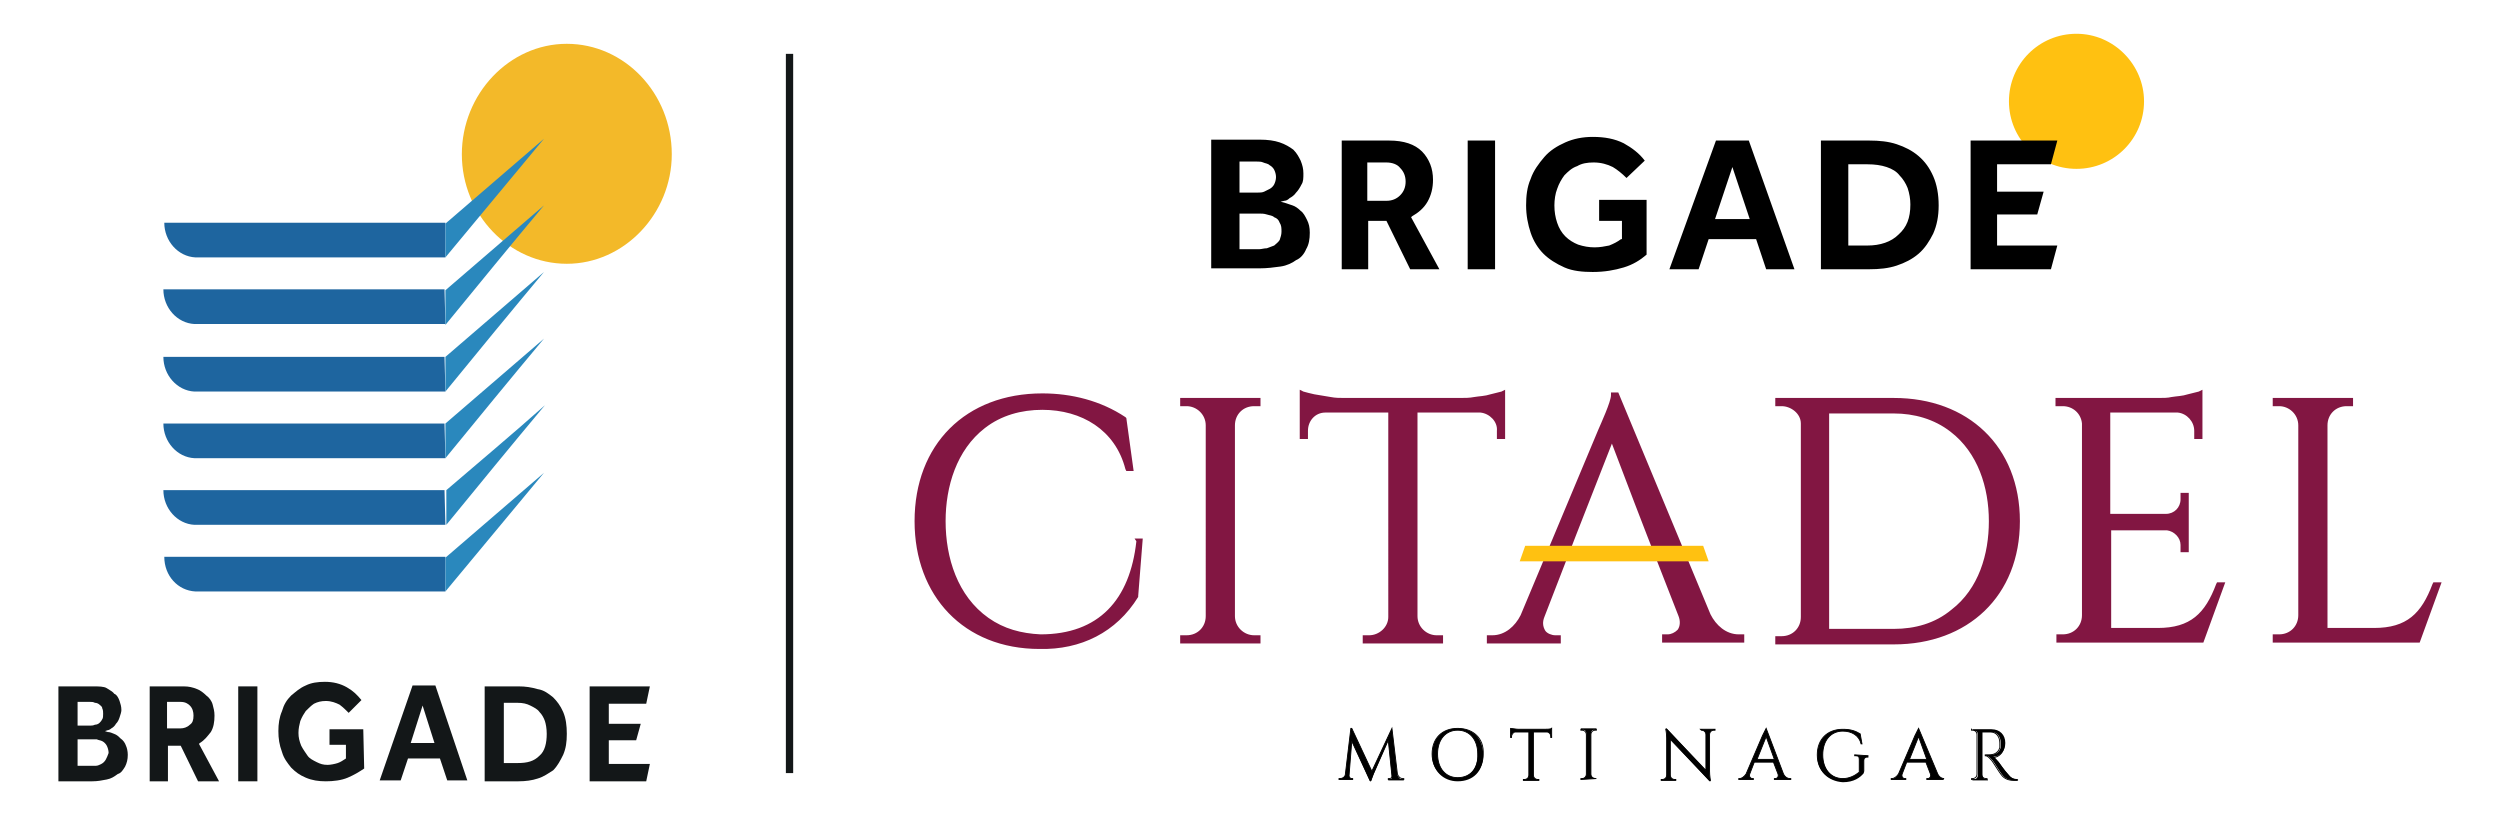 <?xml version="1.0" encoding="utf-8"?>
<!-- Generator: Adobe Illustrator 25.0.0, SVG Export Plug-In . SVG Version: 6.00 Build 0)  -->
<svg version="1.1" id="Layer_1" xmlns="http://www.w3.org/2000/svg" xmlns:xlink="http://www.w3.org/1999/xlink" x="0px" y="0px"
	 viewBox="0 0 273.9 89.2" style="enable-background:new 0 0 273.9 89.2;" xml:space="preserve">
<style type="text/css">
	.st0{fill:#F3B929;}
	.st1{fill:#1E659F;}
	.st2{fill:#2A88BD;}
	.st3{fill:#131718;}
	.st4{fill:#821642;}
	.st5{fill:#FFC111;}
	.st6{fill:none;stroke:#000000;stroke-width:9.829744e-02;stroke-miterlimit:22.926;}
</style>
<g>
	<g id="XMLID_73_">
		<g id="XMLID_26_">
			<path id="Fill-44" class="st0" d="M62.1,4.8c-6.3,0-11.5,5.5-11.5,12.1s5.2,12,11.5,12s11.5-5.5,11.5-12
				C73.6,10.2,68.4,4.8,62.1,4.8"/>
			<path id="Fill-45" class="st1" d="M48.8,28.2H21.4c-1.9-0.1-3.4-1.8-3.4-3.8c5,0,19,0,30.8,0V28.2L48.8,28.2z M48.8,64.8H21.4
				l0,0C19.5,64.7,18,63.1,18,61c5,0,19,0,30.8,0V64.8L48.8,64.8z M48.8,35.5c-9.1,0-18.2,0-27.3,0c-0.1,0-0.1,0-0.2,0l0,0
				c-1.9-0.1-3.4-1.8-3.4-3.8c5,0,19,0,30.8,0L48.8,35.5L48.8,35.5z M48.8,42.9c-9.1,0-18.2,0-27.3,0c-0.1,0-0.1,0-0.2,0l0,0
				c-1.9-0.1-3.4-1.8-3.4-3.8c5,0,19,0,30.8,0L48.8,42.9L48.8,42.9z M48.8,50.2c-9.1,0-18.2,0-27.3,0c-0.1,0-0.1,0-0.2,0l0,0
				c-1.9-0.1-3.4-1.8-3.4-3.8c5,0,19,0,30.8,0L48.8,50.2L48.8,50.2z M48.8,57.5c-9.1,0-18.2,0-27.3,0c-0.1,0-0.1,0-0.2,0l0,0
				c-1.9-0.1-3.4-1.8-3.4-3.8c5,0,19,0,30.8,0L48.8,57.5L48.8,57.5z"/>
			<path id="Fill-46" class="st2" d="M48.8,24.5l10.8-9.3l-10.8,13V24.5z M48.8,61.1l10.8-9.3l-10.8,13V61.1z M48.8,31.8
				c3.6-3.1,7.2-6.2,10.8-9.3c-3.6,4.3-7.2,8.7-10.8,13.1V31.8z M48.8,39.1c3.6-3.1,7.2-6.2,10.8-9.3c-3.6,4.3-7.2,8.7-10.8,13.1
				V39.1z M48.8,46.4c3.6-3.1,7.2-6.2,10.8-9.3c-3.6,4.3-7.2,8.7-10.8,13.1V46.4z M59.7,44.4c-3.6,4.3-7.2,8.7-10.8,13.1v-3.8
				C52.4,50.7,56.1,47.6,59.7,44.4L59.7,44.4z"/>
			<path id="Fill-47" class="st3" d="M11.6,83.2c-0.1,0.2-0.3,0.4-0.5,0.5s-0.4,0.2-0.6,0.2s-0.4,0-0.6,0H8.5V81H10
				c0.2,0,0.4,0,0.6,0c0.2,0.1,0.4,0.1,0.6,0.2c0.2,0.1,0.4,0.3,0.5,0.5s0.2,0.5,0.2,0.8C11.8,82.8,11.7,83,11.6,83.2z M8.5,76.9
				h1.4c0.2,0,0.3,0,0.5,0.1c0.2,0,0.4,0.1,0.5,0.2s0.3,0.2,0.3,0.4c0.1,0.2,0.1,0.4,0.1,0.6s0,0.5-0.1,0.6
				c-0.1,0.2-0.2,0.3-0.3,0.4s-0.3,0.2-0.5,0.2c-0.2,0.1-0.4,0.1-0.6,0.1H8.5V76.9z M13.7,84c0.2-0.4,0.3-0.8,0.3-1.3
				c0-0.4-0.1-0.8-0.2-1c-0.1-0.3-0.3-0.6-0.6-0.8c-0.2-0.2-0.4-0.4-0.7-0.5c-0.2-0.1-0.5-0.2-0.7-0.2l-0.3-0.1l0.3-0.1
				c0.1,0,0.3-0.1,0.4-0.2c0.2-0.1,0.4-0.3,0.5-0.5c0.2-0.2,0.3-0.4,0.4-0.7c0.1-0.3,0.2-0.6,0.2-0.8c0-0.4-0.1-0.7-0.2-1
				c-0.1-0.3-0.3-0.7-0.6-0.8c-0.1-0.2-0.5-0.4-0.8-0.6s-0.9-0.2-1.5-0.2H6.4v10.4h3.7c0.6,0,1.1-0.1,1.6-0.2s0.8-0.3,1.2-0.6
				C13.3,84.7,13.5,84.3,13.7,84L13.7,84z"/>
			<path id="Fill-48" class="st3" d="M18.3,76.9h1.5c0.5,0,0.8,0.2,1,0.4c0.3,0.3,0.4,0.7,0.4,1.1c0,0.5-0.1,0.8-0.4,1
				c-0.3,0.3-0.7,0.4-1,0.4h-1.5V76.9z M21.7,85.6H24l-2.2-4.1l0.1-0.1c0.5-0.3,0.8-0.7,1.2-1.2c0.3-0.5,0.4-1.1,0.4-1.8
				c0-0.5-0.1-0.8-0.2-1.2c-0.1-0.4-0.4-0.8-0.7-1c-0.3-0.3-0.7-0.6-1-0.7c-0.5-0.2-0.9-0.3-1.5-0.3h-3.7v10.4h2v-3.9h1.4L21.7,85.6
				L21.7,85.6z"/>
			<polygon id="Fill-49" class="st3" points="26.1,85.6 28.2,85.6 28.2,75.2 26.1,75.2 			"/>
			<path id="Fill-50" class="st3" d="M39.8,79.9h-3.7v1.7h1.8v1.5l0,0c-0.3,0.2-0.6,0.4-0.9,0.5s-0.8,0.2-1.1,0.2
				c-0.5,0-0.8-0.1-1.2-0.3c-0.4-0.2-0.8-0.4-1-0.7s-0.5-0.7-0.7-1.1c-0.2-0.5-0.3-0.9-0.3-1.4s0.1-0.9,0.2-1.3
				c0.2-0.5,0.4-0.8,0.6-1.1c0.3-0.3,0.6-0.6,0.9-0.8c0.4-0.2,0.8-0.3,1.3-0.3c0.6,0,1.1,0.2,1.5,0.4c0.4,0.3,0.7,0.6,1,0.9l1.4-1.4
				c-0.5-0.6-0.9-1-1.6-1.4s-1.5-0.6-2.4-0.6c-0.8,0-1.5,0.1-2.1,0.4c-0.7,0.3-1.1,0.7-1.6,1.1c-0.5,0.5-0.8,1-1,1.7
				c-0.3,0.7-0.4,1.4-0.4,2.2c0,0.8,0.1,1.5,0.4,2.3c0.2,0.7,0.6,1.2,1,1.7c0.5,0.5,0.9,0.8,1.6,1.1c0.7,0.3,1.4,0.4,2.2,0.4
				s1.7-0.1,2.4-0.4s1.2-0.6,1.8-1L39.8,79.9"/>
			<path id="Fill-51" class="st3" d="M46.3,77.3l1.3,4.1H45L46.3,77.3z M48.2,83.1l0.8,2.4h2.2l-3.5-10.4h-2.5l-3.6,10.4h2.3
				l0.8-2.4H48.2L48.2,83.1z"/>
			<path id="Fill-52" class="st3" d="M59.1,82.8c-0.6,0.6-1.3,0.8-2.4,0.8h-1.5V77h1.5c0.6,0,1,0.1,1.4,0.3c0.4,0.2,0.8,0.4,1,0.7
				c0.3,0.3,0.5,0.7,0.6,1s0.2,0.8,0.2,1.4C59.9,81.4,59.7,82.3,59.1,82.8z M61.7,82.7c0.3-0.7,0.4-1.4,0.4-2.3S62,78.7,61.7,78
				c-0.3-0.7-0.7-1.2-1.1-1.6c-0.5-0.4-1-0.8-1.7-0.9c-0.7-0.2-1.3-0.3-2.1-0.3h-3.7v10.4h3.7c0.8,0,1.5-0.1,2.1-0.3
				c0.7-0.2,1.2-0.6,1.7-0.9C61.1,83.9,61.4,83.3,61.7,82.7L61.7,82.7z"/>
			<polyline id="Fill-53" class="st3" points="66.7,83.7 66.7,81.1 69.7,81.1 70.2,79.3 66.7,79.3 66.7,77.1 70.8,77.1 71.2,75.2 
				64.6,75.2 64.6,85.6 70.8,85.6 71.2,83.7 66.7,83.7 			"/>
		</g>
		<rect id="XMLID_72_" x="86.1" y="5.9" class="st3" width="0.8" height="78.8"/>
	</g>
</g>
<g>
	<path class="st4" d="M124.3,59h0.9l-0.5,6.3l0,0.1c-2.4,3.9-6.3,5.8-10.8,5.7c-8.3,0-13.7-5.8-13.7-14c0-8.4,5.6-14,14-14
		c3.2,0,6.4,0.8,9.1,2.6l0.1,0.1l0.8,5.8h-0.8l-0.1-0.2c-1.1-4.3-4.8-6.5-9.1-6.5c-2.3,0-4.5,0.6-6.3,2c-3.1,2.4-4.3,6.4-4.3,10.2
		c0,4,1.3,8.2,4.7,10.6c1.7,1.2,3.6,1.7,5.7,1.8c6.4,0,9.8-3.8,10.5-10.2L124.3,59z M138.1,69.6l0,0.9h-8.8l0-0.9h0.7
		c1.2,0,2.1-0.9,2.1-2.1V46.6c0-1.2-1-2.1-2.1-2.1h-0.7l0-0.9h8.8l0,0.9h-0.7c-1.2,0-2.1,0.9-2.1,2.1v20.9c0,1.2,1,2.1,2.1,2.1
		H138.1z M162.2,45.2h-6.9v22.3c0,1.2,1,2.1,2.1,2.1h0.7l0,0.9h-8.8l0-0.9h0.7c1.1,0,2.1-0.9,2.1-2V45.2h-6.9c-1.1,0-1.9,0.9-1.9,2
		v0.9l-0.9,0v-5.4l0.4,0.2c0.3,0.1,0.8,0.2,1.2,0.3c0.6,0.1,1.2,0.2,1.8,0.3c0.5,0.1,1,0.1,1.5,0.1h12.7c0.5,0,1,0,1.5-0.1
		c0.6-0.1,1.2-0.1,1.8-0.3c0.4-0.1,0.8-0.2,1.2-0.3l0.4-0.2v5.4l-0.9,0v-0.9C164.1,46.2,163.2,45.3,162.2,45.2 M176.6,48.6
		c-4.1,10.5-3.9,9.9-7.4,19c-0.2,0.5-0.2,1,0.1,1.5c0.2,0.3,0.7,0.5,1.1,0.5h0.6v0.9h-8.1v-0.9h0.6c1.4,0,2.5-1,3.1-2.2l8.5-20.3
		c0.3-0.7,1.4-3.1,1.4-3.8v-0.3h0.8l10.1,24.3c0.6,1.2,1.7,2.2,3.1,2.2h0.6v0.9h-9v-0.9h0.6c0.4,0,0.8-0.2,1.1-0.5
		c0.3-0.4,0.3-1,0.1-1.5C179.9,57.2,181.2,60.7,176.6,48.6 M194.5,43.6l13,0c8.1,0,13.8,5.3,13.8,13.5c0,8.2-5.7,13.5-13.8,13.5h-13
		l0-0.9h0.7c1.2,0,2.1-0.9,2.1-2.1V46.4c0-1.1-1.1-1.9-2.1-1.9h-0.7L194.5,43.6z M228.1,46.4c-0.1-1.1-1-1.9-2.1-1.9h-0.8v-0.9h11.3
		c0.5,0,1,0,1.4-0.1c0.6-0.1,1.2-0.1,1.8-0.3c0.4-0.1,0.8-0.2,1.2-0.3l0.4-0.2v5.4h-0.9v-0.9c0-1-0.8-1.9-1.8-2h-7.4v11.1h6.1
		c0.9,0,1.6-0.7,1.6-1.6V54h0.9v6.5h-0.9v-0.8c0-0.8-0.7-1.5-1.5-1.6h-6.1v10.7h5.1c3.6,0,5.2-1.6,6.4-4.8l0.1-0.2h0.9l-2.4,6.6
		h-16.1l0-0.9h0.7c1.2,0,2.1-0.9,2.1-2.1V46.4z M255,68.8h5.1c3.6,0,5.2-1.6,6.4-4.8l0.1-0.2h0.9l-2.4,6.6h-16.1l0-0.9h0.7
		c1.2,0,2.1-0.9,2.1-2.1V46.6c0-1.2-1-2.1-2.1-2.1h-0.7l0-0.9h8.8l0,0.9h-0.7c-1.2,0-2.1,0.9-2.1,2.1V68.8z M200.4,45.3v23.6h7.1
		c2.3,0,4.5-0.6,6.3-2.1c3-2.3,4.1-6.1,4.1-9.7c0-3.7-1.2-7.5-4.2-9.8c-1.8-1.4-4-2-6.2-2H200.4z"/>
	<path class="st5" d="M227.5,3.7c-4.1,0-7.4,3.3-7.4,7.4c0,4.1,3.3,7.4,7.4,7.4c4.1,0,7.4-3.3,7.4-7.4
		C234.9,7.1,231.6,3.7,227.5,3.7"/>
	<path d="M140.2,26.3c-0.2,0.3-0.4,0.4-0.6,0.6c-0.3,0.1-0.5,0.2-0.8,0.3c-0.3,0-0.6,0.1-0.8,0.1h-2.2v-3.9h2.2c0.2,0,0.5,0,0.8,0.1
		c0.3,0.1,0.6,0.1,0.8,0.3c0.3,0.1,0.5,0.3,0.6,0.6c0.2,0.3,0.2,0.6,0.2,1C140.4,25.7,140.3,26,140.2,26.3 M218.8,26.9v-3.4h4.4
		l0.7-2.5h-5.1V18h5.9l0.7-2.6h-9.5v14.1h8.8l0.7-2.6H218.8z M208,25.7c-0.8,0.8-2,1.2-3.4,1.2h-2.1V18h2.1c0.8,0,1.5,0.1,2.1,0.3
		c0.6,0.2,1.1,0.5,1.4,0.9c0.4,0.4,0.7,0.9,0.9,1.4c0.2,0.6,0.3,1.2,0.3,1.8C209.3,23.9,208.9,24.9,208,25.7 M211.8,25.6
		c0.4-0.9,0.6-1.9,0.6-3.1c0-1.2-0.2-2.3-0.6-3.2c-0.4-0.9-0.9-1.6-1.6-2.2c-0.7-0.6-1.5-1-2.4-1.3c-0.9-0.3-1.9-0.4-3-0.4h-5.3
		v14.1h5.3c1.1,0,2.1-0.1,3-0.4c0.9-0.3,1.7-0.7,2.4-1.3C210.9,27.2,211.4,26.4,211.8,25.6 M189.8,18.3l1.9,5.7h-3.8L189.8,18.3z
		 M192.4,26.2l1.1,3.3h3.1l-5-14.1H188l-5.1,14.1h3.2l1.1-3.3H192.4z M180.5,21.9h-5.3v2.3h2.5v2l-0.1,0c-0.4,0.3-0.8,0.5-1.3,0.7
		c-0.5,0.1-1,0.2-1.6,0.2c-0.6,0-1.2-0.1-1.8-0.3c-0.5-0.2-1-0.5-1.4-0.9c-0.4-0.4-0.7-0.9-0.9-1.5c-0.2-0.6-0.3-1.2-0.3-1.9
		c0-0.6,0.1-1.3,0.3-1.8c0.2-0.6,0.5-1.1,0.8-1.5c0.4-0.4,0.8-0.8,1.4-1c0.5-0.3,1.1-0.4,1.8-0.4c0.8,0,1.5,0.2,2.1,0.5
		c0.5,0.3,1,0.7,1.5,1.2l2-1.9c-0.6-0.8-1.4-1.4-2.3-1.9c-1-0.5-2.1-0.7-3.4-0.7c-1.1,0-2.1,0.2-3,0.6c-0.9,0.4-1.7,0.9-2.3,1.6
		c-0.6,0.7-1.2,1.5-1.5,2.4c-0.4,0.9-0.5,1.9-0.5,2.9c0,1.1,0.2,2.1,0.5,3c0.3,0.9,0.8,1.7,1.4,2.3c0.6,0.6,1.4,1.1,2.3,1.5
		c0.9,0.4,2,0.5,3.1,0.5c1.3,0,2.4-0.2,3.4-0.5c1-0.3,1.8-0.8,2.5-1.4V21.9z M160.8,29.5h3V15.4h-3V29.5z M149.8,17.8h2.1
		c0.6,0,1.2,0.2,1.5,0.6c0.4,0.4,0.6,0.9,0.6,1.5c0,0.6-0.2,1.1-0.6,1.5c-0.4,0.4-0.9,0.6-1.5,0.6h-2.1V17.8z M154.5,29.5h3.2
		l-3.1-5.7l0.1-0.1c0.7-0.4,1.3-0.9,1.7-1.6c0.4-0.7,0.6-1.5,0.6-2.4c0-0.6-0.1-1.2-0.3-1.7c-0.2-0.5-0.5-1-0.9-1.4
		c-0.4-0.4-0.9-0.7-1.5-0.9c-0.6-0.2-1.3-0.3-2.1-0.3h-5.2v14.1h2.9v-5.3h2L154.5,29.5z M135.7,17.7h2c0.2,0,0.5,0,0.7,0.1
		c0.2,0.1,0.5,0.1,0.7,0.3c0.2,0.1,0.4,0.3,0.5,0.5c0.1,0.2,0.2,0.5,0.2,0.8c0,0.3-0.1,0.6-0.2,0.8c-0.1,0.2-0.3,0.4-0.5,0.5
		c-0.2,0.1-0.4,0.2-0.6,0.3c-0.2,0.1-0.5,0.1-0.7,0.1h-2V17.7z M143.1,27.3c0.3-0.5,0.4-1.1,0.4-1.8c0-0.6-0.1-1-0.3-1.4
		c-0.2-0.4-0.4-0.8-0.7-1c-0.3-0.3-0.6-0.5-0.9-0.6c-0.3-0.1-0.6-0.2-0.9-0.3l-0.4-0.1l0.4-0.1c0.2,0,0.4-0.1,0.6-0.3
		c0.2-0.1,0.5-0.3,0.7-0.6c0.2-0.2,0.4-0.5,0.6-0.9c0.2-0.3,0.2-0.7,0.2-1.2c0-0.5-0.1-0.9-0.3-1.4c-0.2-0.4-0.4-0.8-0.8-1.2
		c-0.4-0.3-0.9-0.6-1.5-0.8c-0.6-0.2-1.3-0.3-2.2-0.3h-5.3v14.1h5.3c0.8,0,1.6-0.1,2.3-0.2c0.7-0.1,1.3-0.4,1.7-0.7
		C142.5,28.3,142.9,27.8,143.1,27.3"/>
	<polygon class="st5" points="187.2,61.5 166.5,61.5 167.1,59.8 186.6,59.8 	"/>
	<path d="M152.5,79.8L152.5,79.8l-2.2,4.7l-2.2-4.7H148l-0.6,5c0,0.3-0.3,0.5-0.6,0.5h-0.1v0.1h1.5v-0.1h-0.1
		c-0.2,0-0.3-0.2-0.3-0.3l0.3-3.8l2,4.4h0.1c0.1-0.3,0.3-0.8,0.3-0.8l1.6-3.7l0.4,4c0,0.2-0.1,0.3-0.3,0.3h-0.1v0.1h1.7v-0.1h-0.1
		c-0.3,0-0.5-0.2-0.6-0.5L152.5,79.8z M159.7,79.8c-1.7,0-2.8,1.1-2.8,2.9c0,1.7,1.2,2.9,2.8,2.9c1.7,0,2.8-1.1,2.8-2.9
		C162.5,80.9,161.4,79.8,159.7,79.8 M159.7,85.2c-1.3,0-2.2-1-2.2-2.6s0.9-2.6,2.2-2.6s2.2,1,2.2,2.6S161.1,85.2,159.7,85.2
		 M166.4,79.9c-0.3,0-0.8-0.1-0.9-0.1v1l0.1,0v-0.1c0-0.3,0.2-0.5,0.4-0.5h1.5v4.7c0,0.3-0.2,0.5-0.5,0.5h-0.1l0,0.1h1.7l0-0.1h-0.1
		c-0.3,0-0.5-0.2-0.5-0.5v-4.7h1.5c0.2,0,0.4,0.2,0.4,0.5v0.1l0.1,0v-1c-0.1,0.1-0.6,0.1-0.9,0.1H166.4z M174.9,85.3L174.9,85.3
		c-0.4,0-0.6-0.2-0.6-0.5v-4.4c0-0.3,0.2-0.5,0.5-0.5h0.1l0-0.1h-1.7l0,0.1h0.1c0.3,0,0.5,0.2,0.5,0.5v4.4c0,0.3-0.2,0.5-0.5,0.5
		h-0.1l0,0.1L174.9,85.3L174.9,85.3z M186.3,79.9L186.3,79.9l0.1,0.1c0.3,0,0.5,0.2,0.5,0.5v3.9l-4.3-4.6h-0.1c0,0,0.1,0.4,0.1,1
		v4.1c0,0.3-0.2,0.5-0.5,0.5H182l0,0.1h1.6l0-0.1h-0.1c-0.3,0-0.5-0.2-0.5-0.5v-3.9l4.3,4.6h0.1c0,0-0.1-0.5-0.1-1v-4.1
		c0-0.3,0.2-0.5,0.5-0.5h0.1l0-0.1H186.3z M193.5,79.8L193.5,79.8c-0.1,0.2-0.4,0.8-0.4,0.8l-1.8,4.2c-0.2,0.3-0.5,0.5-0.7,0.5h-0.1
		v0.1h1.6v-0.1h-0.1c-0.2,0-0.4-0.2-0.3-0.5l0.5-1.3h2.1l0.5,1.3c0.1,0.3-0.1,0.5-0.3,0.5h-0.1v0.1h1.8v-0.1h-0.1
		c-0.2,0-0.5-0.1-0.7-0.5L193.5,79.8z M192.5,83.2l1-2.5l0.9,2.5H192.5z M204.7,82.8L204.7,82.8l-1.5-0.1v0.1h0.1
		c0.3,0,0.4,0.1,0.4,0.4v1.4c-0.5,0.4-1.1,0.7-1.8,0.7c-1.3,0-2.2-1.1-2.2-2.6c0-1.6,0.9-2.6,2.2-2.6c1,0,1.8,0.5,2,1.4h0.1
		l-0.2-1.1c-0.5-0.3-1-0.5-1.9-0.5c-1.7,0-2.8,1.1-2.8,2.9c0,1.7,1.2,2.8,2.8,2.9c1.2,0,1.9-0.5,2.3-1v-1.3c0-0.2,0.1-0.4,0.4-0.4
		H204.7z M210.2,79.8L210.2,79.8c-0.1,0.2-0.4,0.8-0.4,0.8l-1.8,4.2c-0.2,0.3-0.4,0.5-0.7,0.5h-0.1v0.1h1.6v-0.1h-0.1
		c-0.2,0-0.4-0.2-0.3-0.5l0.5-1.3h2.1l0.5,1.3c0.1,0.3-0.1,0.5-0.3,0.5h-0.1v0.1h1.8v-0.1H213c-0.2,0-0.5-0.1-0.7-0.5L210.2,79.8z
		 M209.2,83.2l1-2.5l0.9,2.5H209.2z M216.1,79.9L216.1,79.9l0.1,0.1c0.3,0,0.5,0.2,0.5,0.5v4.4c0,0.3-0.2,0.5-0.5,0.5h-0.1l0,0.1
		h1.7l0-0.1h-0.1c-0.3,0-0.5-0.2-0.5-0.5v-4.7c0.1,0,0.6,0,1,0c0.6,0,1,0.5,1,1.2c0,0.2,0,0.4,0,0.5c-0.2,0.7-0.8,0.8-1.2,0.8
		c-0.2,0-0.4,0-0.4,0v0.1c0.3,0,0.5,0.3,0.7,0.5c0.1,0.1,0.9,1.4,1,1.5c0.2,0.3,0.6,0.7,1.4,0.7h0.4v-0.1c-0.5,0-0.8-0.2-1.1-0.6
		c-0.3-0.3-1-1.3-1-1.3c-0.2-0.2-0.4-0.5-0.6-0.6c0.8,0,1.3-0.7,1.3-1.5c0-0.9-0.6-1.5-1.5-1.5H216.1z"/>
	<path class="st6" d="M152.5,79.8L152.5,79.8l-2.2,4.7l-2.2-4.7H148l-0.6,5c0,0.3-0.3,0.5-0.6,0.5h-0.1v0.1h1.5v-0.1h-0.1
		c-0.2,0-0.3-0.2-0.3-0.3l0.3-3.8l2,4.3h0.1c0.1-0.3,0.3-0.8,0.3-0.8l1.6-3.6l0.4,3.9c0,0.2-0.1,0.3-0.3,0.3h-0.1v0.1h1.7v-0.1h-0.1
		c-0.3,0-0.5-0.2-0.6-0.5L152.5,79.8z M159.7,79.8c-1.7,0-2.8,1.1-2.8,2.8c0,1.7,1.2,2.8,2.8,2.8c1.7,0,2.8-1.1,2.8-2.8
		C162.6,80.9,161.4,79.8,159.7,79.8z M159.7,85.2c-1.3,0-2.2-1-2.2-2.6c0-1.6,0.9-2.6,2.2-2.6c1.3,0,2.2,1,2.2,2.6
		C162,84.2,161.1,85.2,159.7,85.2z M166.4,79.9c-0.3,0-0.8-0.1-0.9-0.1v1l0.1,0v-0.1c0-0.2,0.2-0.5,0.4-0.5h1.5v4.7
		c0,0.3-0.2,0.5-0.5,0.5h-0.1l0,0.1h1.7l0-0.1h-0.1c-0.3,0-0.5-0.2-0.5-0.5v-4.7h1.5c0.2,0,0.4,0.2,0.4,0.5v0.1l0.1,0v-1
		c-0.1,0.1-0.6,0.1-0.9,0.1H166.4z M174.9,85.3L174.9,85.3c-0.4,0-0.6-0.2-0.6-0.5v-4.3c0-0.3,0.2-0.5,0.5-0.5h0.1l0-0.1h-1.7l0,0.1
		h0.1c0.3,0,0.5,0.2,0.5,0.5v4.3c0,0.3-0.2,0.5-0.5,0.5h-0.1l0,0.1L174.9,85.3L174.9,85.3z M186.3,79.9L186.3,79.9l0.1,0.1
		c0.3,0,0.5,0.2,0.5,0.5v3.9l-4.3-4.5h-0.1c0,0,0.1,0.4,0.1,1v4c0,0.3-0.2,0.5-0.5,0.5H182l0,0.1h1.6l0-0.1h-0.1
		c-0.3,0-0.5-0.2-0.5-0.5v-3.9l4.3,4.5h0.1c0,0-0.1-0.5-0.1-1v-4c0-0.3,0.2-0.5,0.5-0.5h0.1l0-0.1H186.3z M193.5,79.8L193.5,79.8
		c-0.1,0.2-0.4,0.8-0.4,0.8l-1.8,4.2c-0.2,0.3-0.5,0.5-0.7,0.5h-0.1v0.1h1.6v-0.1h-0.1c-0.2,0-0.4-0.2-0.3-0.5l0.5-1.3h2.1l0.5,1.3
		c0.1,0.3-0.1,0.5-0.3,0.5h-0.1v0.1h1.8v-0.1h-0.1c-0.2,0-0.5-0.1-0.7-0.5L193.5,79.8z M192.5,83.2l1-2.5l0.9,2.5H192.5z
		 M204.7,82.8L204.7,82.8l-1.5-0.1v0.1h0.1c0.3,0,0.4,0.1,0.4,0.4v1.4c-0.5,0.4-1.1,0.7-1.8,0.7c-1.3,0-2.2-1-2.2-2.6
		c0-1.6,0.9-2.6,2.2-2.6c1,0,1.8,0.5,2,1.4h0.1l-0.2-1.1c-0.5-0.3-1-0.5-1.9-0.5c-1.7,0-2.8,1.1-2.8,2.8c0,1.7,1.2,2.8,2.8,2.8
		c1.2,0,1.9-0.5,2.3-1v-1.3c0-0.2,0.1-0.4,0.4-0.4H204.7z M210.2,79.8L210.2,79.8c-0.1,0.2-0.4,0.8-0.4,0.8l-1.8,4.2
		c-0.2,0.3-0.5,0.5-0.7,0.5h-0.1v0.1h1.6v-0.1h-0.1c-0.2,0-0.4-0.2-0.3-0.5l0.5-1.3h2.1l0.5,1.3c0.1,0.3-0.1,0.5-0.3,0.5h-0.1v0.1
		h1.8v-0.1H213c-0.2,0-0.5-0.1-0.7-0.5L210.2,79.8z M209.2,83.2l1-2.5l0.9,2.5H209.2z M216,79.9L216,79.9l0.1,0.1
		c0.3,0,0.5,0.2,0.5,0.5v4.3c0,0.3-0.2,0.5-0.5,0.5H216l0,0.1h1.7l0-0.1h-0.1c-0.3,0-0.5-0.2-0.5-0.5v-4.6c0.1,0,0.6,0,1,0
		c0.6,0,1,0.5,1,1.2c0,0.2,0,0.4,0,0.5c-0.2,0.7-0.8,0.8-1.2,0.8c-0.2,0-0.4,0-0.4,0v0.1c0.3,0,0.5,0.3,0.7,0.5
		c0.1,0.1,0.9,1.4,1,1.5c0.2,0.3,0.6,0.7,1.4,0.7h0.4v-0.1c-0.5,0-0.8-0.2-1.1-0.6c-0.3-0.3-1-1.3-1-1.3c-0.2-0.2-0.4-0.5-0.6-0.5
		c0.8,0,1.3-0.7,1.3-1.5c0-0.9-0.6-1.5-1.5-1.5H216z"/>
</g>
</svg>
